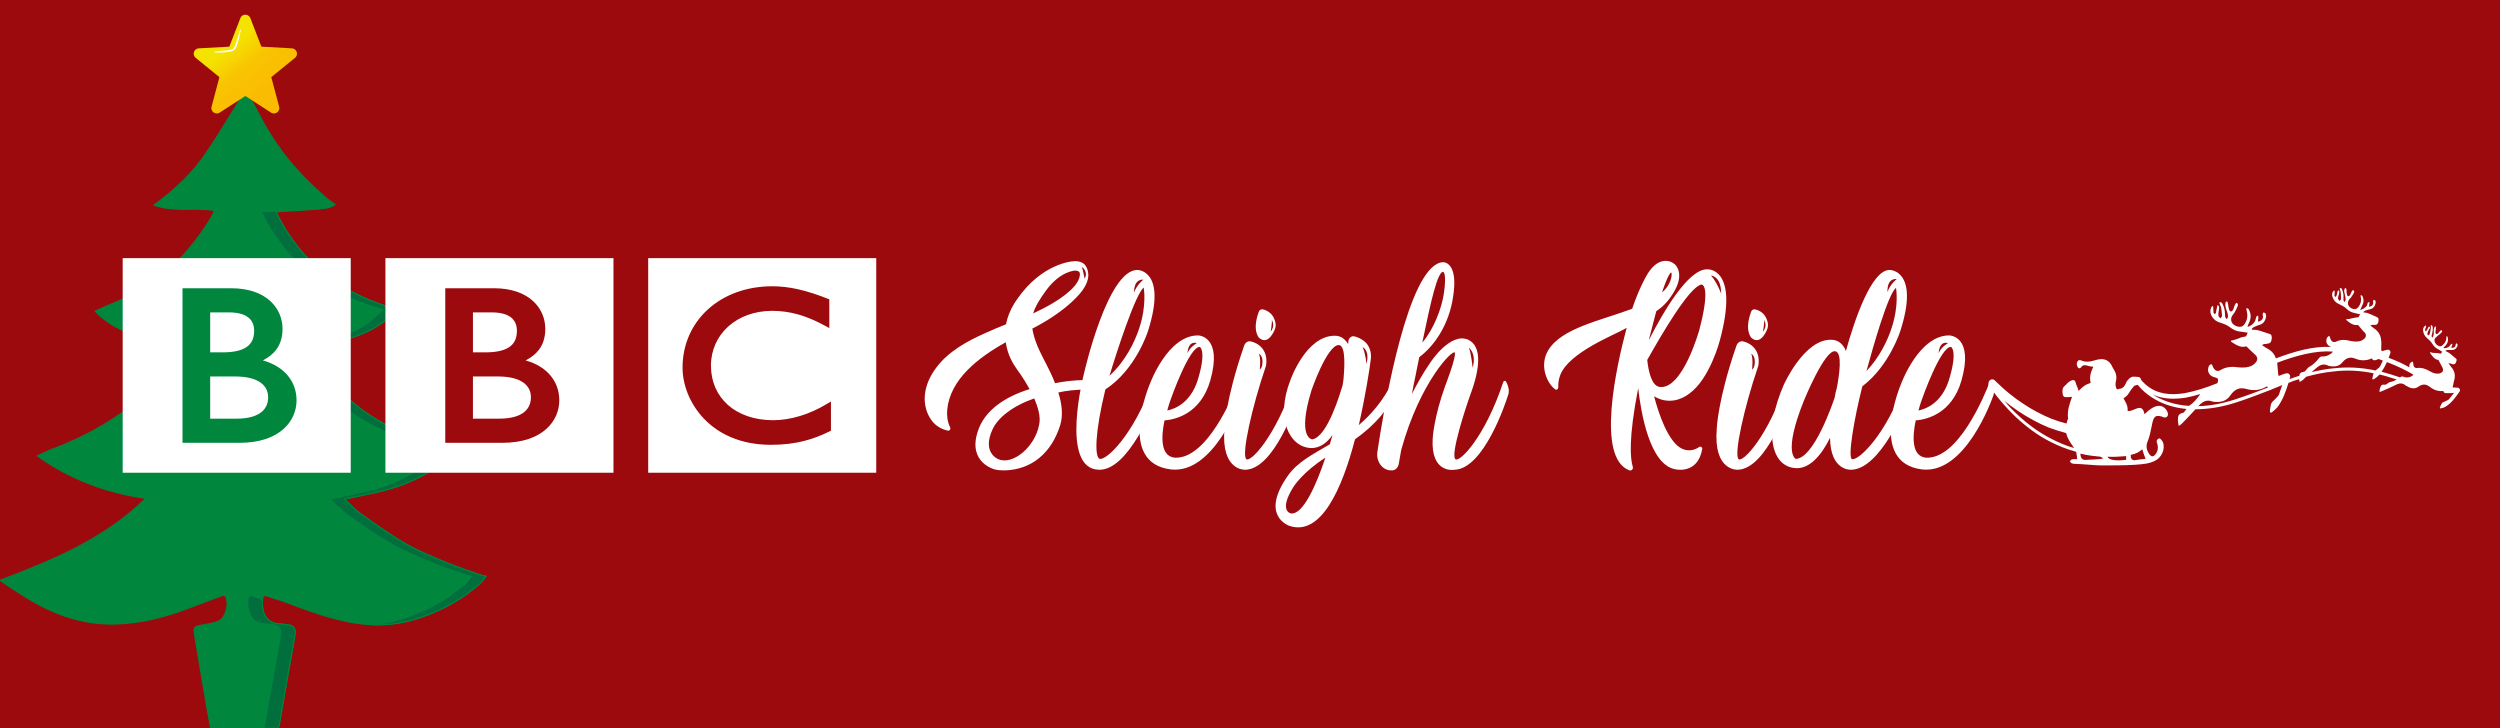 <svg xmlns="http://www.w3.org/2000/svg" viewBox="0 0 8000 2331" xml:space="preserve" style="fill-rule:evenodd;clip-rule:evenodd;stroke-miterlimit:10"><rect x="0" y="0" width="8000" height="2331" fill="#333333" stroke="none"/><path style="fill:#9d0a0e" d="M0 0h8000v2330.61H0z"/><clipPath id="a"><path d="M0 0h8000v2330.61H0z"/></clipPath><g clip-path="url(#a)"><path d="M786.515 287.445c15.979 29.117 31.958 57.524 46.872 86.286 25.566 49.357 56.103 95.518 90.902 138.483 35.863 44.031 76.343 83.801 119.308 121.085 8.878 7.456 18.465 13.848 28.762 21.305-18.109 12.428-39.769 13.493-60.364 14.913-42.255 3.196-84.156 5.327-129.251 8.167 80.604 165.825 211.986 264.894 389.529 312.831-14.914 13.493-27.342 26.276-41.545 36.929-40.125 30.537-86.641 48.647-134.933 61.785-35.864 9.942-72.082 17.754-111.142 27.342 11.363 17.754 20.595 36.218 33.733 52.197 24.501 30.182 50.068 60.01 77.054 87.706 44.386 45.806 96.938 81.67 153.397 110.077 62.14 31.248 126.056 59.299 191.036 89.482-12.073 11.007-24.501 25.211-39.769 35.863-60.365 42.966-128.186 68.887-200.269 84.511-30.892 6.746-61.43 13.138-97.648 20.595 17.754 16.689 31.957 32.668 48.646 44.741 46.872 33.378 93.743 67.466 143.455 96.228 41.9 24.501 87.351 42.965 132.447 61.785 36.929 15.269 74.923 27.341 112.562 40.835 3.906 1.42 8.167 1.775 15.624 3.195-7.457 9.233-12.428 18.82-20.24 24.856-23.79 18.82-46.871 38.35-72.792 53.618-52.553 30.893-108.302 55.394-168.666 68.177-63.205 13.493-126.411 11.008-189.261-2.841-64.27-13.848-125.7-36.574-186.775-59.654-20.24-7.812-41.545-13.138-62.14-20.595-9.943-3.551-13.848.355-14.914 9.587-3.906 40.125 9.588 78.474 55.394 79.539 7.101.355 13.848 2.131 20.95 2.486 21.305 1.065 30.892 11.008 27.341 32.313-7.101 44.386-15.623 88.771-23.435 133.512-9.233 51.843-18.11 103.685-26.987 155.528-1.065 7.101-3.906 10.297-11.718 10.297-61.074-.355-122.149 0-183.224-.355-7.812 0-15.624-1.775-24.856-2.485-4.261-22.726-8.522-45.451-12.428-68.177-12.428-73.503-24.856-146.65-37.284-220.153-6.392-37.284-3.551-34.088 31.248-40.835 15.623-2.841 32.312-5.326 46.516-12.428 20.595-10.298 31.247-53.618 21.66-74.923-3.551-8.167-8.522-6.747-14.559-4.616-37.284 13.848-74.923 27.696-112.207 41.9-72.437 27.341-146.295 45.806-224.769 48.291-93.388 2.841-177.188-22.725-257.082-66.756-39.415-22.015-77.054-47.226-114.693-73.147 168.666-63.916 332.715-131.382 466.583-262.054-127.121-18.464-241.459-60.719-347.274-135.998 18.464-8.522 33.023-15.979 48.292-21.66 93.032-34.443 179.318-81.67 257.792-142.034 62.14-47.582 113.982-105.106 155.172-172.217 1.066-1.42 1.421-3.196 2.131-5.326-49.357-14.204-98.714-26.277-146.651-42.966-47.936-16.689-93.387-39.059-131.736-78.829 17.044-7.456 32.312-15.268 47.936-21.305 68.177-26.631 131.027-62.14 186.065-110.787 53.618-47.581 97.649-103.33 135.288-164.049 2.486-3.906 4.616-8.167 6.747-12.428 1.775-4.261 3.55-8.522 5.326-13.849-63.56-10.297-128.541 6.037-193.167-17.044 67.111-48.647 123.925-102.62 167.956-167.955 43.675-64.626 83.09-132.092 126.055-200.979Z" style="fill:#00863d;fill-rule:nonzero;stroke:#00863d;stroke-width:3.55px"/><path d="M838.098 2330.46c5.791-.709 8.082-3.932 9.014-10.146 8.877-51.843 17.755-103.685 26.987-155.528 7.812-44.741 16.334-89.126 23.436-133.512 3.55-21.305-6.037-31.248-27.342-32.313-7.102-.355-13.848-2.131-20.95-2.486-45.806-1.065-59.3-39.414-55.394-79.539 1.066-9.232 4.972-13.138 14.914-9.587 10.335 3.742 20.848 6.947 31.313 10.198-3.71 39.904 9.878 77.869 55.451 78.928 7.101.355 13.848 2.131 20.95 2.486 21.305 1.065 30.892 11.008 27.341 32.313-7.101 44.386-15.623 88.771-23.435 133.512-9.233 51.843-18.11 103.685-26.987 155.528-1.065 7.101-3.906 10.297-11.718 10.297-14.529-.084-29.059-.129-43.58-.151ZM836.46 677.69c45.096-2.84 91.379-2.84 46.284 0 80.604 165.825 211.986 264.894 389.529 312.831-14.914 13.493-27.342 26.276-41.545 36.929-40.125 30.537-86.641 48.647-134.933 61.785-35.864 9.942-72.082 17.754-111.142 27.342 11.363 17.754 20.595 36.218 33.733 52.197 24.501 30.182 50.068 60.01 77.054 87.706 44.386 45.806 96.938 81.67 153.397 110.077 62.14 31.248 126.056 59.299 191.036 89.482-12.073 11.007-24.501 25.211-39.769 35.863-60.365 42.966-128.186 68.887-200.269 84.511-30.892 6.746-61.43 13.138-97.648 20.595 17.754 16.689 31.957 32.668 48.646 44.741 46.872 33.378 93.743 67.466 143.455 96.228 41.9 24.501 87.351 42.965 132.447 61.785 36.929 15.269 74.923 27.341 112.562 40.835 3.906 1.42 8.167 1.775 15.624 3.195-7.457 9.233-12.428 18.82-20.24 24.856-23.79 18.82-46.871 38.35-72.792 53.618-52.553 30.893-108.302 55.394-168.666 68.177-36.324 7.755-72.648 10.232-108.903 8.306 20.866-1.136 41.742-3.849 62.619-8.306 60.365-12.783 116.113-37.284 168.666-68.177 25.921-15.268 49.002-34.798 72.792-53.618 7.812-6.036 12.784-15.623 20.24-24.856-7.456-1.42-11.717-1.775-15.623-3.195-37.64-13.494-75.634-25.566-112.563-40.835-45.096-18.82-90.547-37.284-132.447-61.785-49.712-28.762-96.583-62.85-143.454-96.228-16.689-12.073-30.893-28.052-48.647-44.741 36.219-7.457 66.756-13.849 97.648-20.595 72.083-15.624 139.904-41.545 200.269-84.511 15.269-10.652 27.697-24.856 39.77-35.863-64.981-30.183-128.897-58.234-191.037-89.482-56.458-28.407-109.011-64.271-153.397-110.077-26.986-27.696-52.553-57.524-77.053-87.706-13.139-15.979-22.371-34.443-33.734-52.197 39.06-9.588 75.279-17.4 111.142-27.342 48.292-13.138 94.808-31.248 134.933-61.785 14.203-10.653 26.631-23.436 41.545-36.929-177.543-47.937-308.925-147.006-389.529-312.831Zm-259.778-8.129c5.543.114 11.082.147 16.618.143a773.1 773.1 0 0 0-16.618-.143Z" style="fill:#006e3d;fill-rule:nonzero;stroke:#00863d;stroke-width:3.55px"/></g><path d="M1698.93 1271.49c-.062 16.356-5.081 32.836-19.702 45.63-14.591 12.825-39.838 22.583-81.658 22.583h-84.168v-134.971h80.419c37.515 0 64.125 7.62 80.822 19.485 16.635 11.958 24.163 27.663 24.287 47.273M1630.75 1109.88c15.675-11.276 23.234-27.261 23.327-51.207-.062-16.449-4.771-30.544-16.605-41.045-11.864-10.533-32-17.999-64.527-17.999h-59.54v127.909h40.86c35.377 0 60.717-6.289 76.485-17.658" style="fill:#fff;fill-rule:nonzero"/><path d="M1789.73 1281.4c.217-62.389-41.324-109.817-107.834-128.032 17.967-9.169 32.155-20.383 42.564-34.045 13.878-18.339 20.538-40.798 20.445-67.005.093-32.155-12.577-64.961-39.745-89.527-27.198-24.534-68.461-40.426-124.779-40.395H1424.84v494.595h182.553c65.116 0 110.84-17.657 140.269-43.834 29.46-26.052 42.099-60.252 42.068-91.757m173.384 231.437h-729.749V826.116h729.749v686.721ZM789.913 1109.88c15.643-11.276 23.233-27.261 23.357-51.207-.031-16.449-4.771-30.544-16.604-41.045-11.896-10.533-32.032-17.999-64.589-17.999h-59.478v127.909h40.86c35.346 0 60.686-6.289 76.454-17.658M833.808 1224.22c-16.666-11.865-43.307-19.485-80.79-19.485h-80.419v134.971h84.167c41.82 0 67.005-9.758 81.627-22.583 14.622-12.794 19.671-29.274 19.702-45.63-.124-19.61-7.651-35.315-24.287-47.273" style="fill:#fff;fill-rule:nonzero"/><path d="M948.923 1281.4c.216-62.389-41.387-109.817-107.804-128.032 17.905-9.169 32.093-20.383 42.471-34.045 13.94-18.339 20.539-40.798 20.508-67.005.03-32.155-12.609-64.961-39.776-89.527-27.168-24.534-68.431-40.426-124.749-40.395H584.002v494.595h182.553c65.147 0 110.84-17.657 140.269-43.834 29.429-26.052 42.161-60.252 42.099-91.757m173.384 231.437H392.588V826.116h729.719v686.721ZM2659.03 1284.59l-11.71 7.156c-56.504 34.51-117.964 53.004-173.787 52.973-119.513-.465-198.197-71.281-198.507-174.314.124-100.833 82.309-175.459 195.471-175.707 57.65.031 109.848 14.931 171.897 48.945l11.4 6.258v-92.036l-4.894-1.921c-69.949-27.601-124.129-39.899-177.628-39.868-82.743-.031-154.519 27.291-205.663 73.634-51.114 46.374-81.503 111.831-81.442 187.015.031 52.384 21.623 113.751 67.904 162.479 46.127 48.729 117.221 84.23 214.709 84.199h.341c80.852 0 136.923-17.999 187.603-42.998l4.306-2.106v-93.709Zm144.915 228.246h-729.719V826.115h729.719v686.721Z" style="fill:#fff;fill-rule:nonzero"/><g><path d="M3505.76 1215.32c-32.401 0-82.316.992-129.604 10.92-8.757-22.833-19.266-43.681-28.899-62.543-15.763-29.782-26.271-53.607-26.271-53.607-9.633-22.833-14.887-41.695-17.514-58.572 118.22-60.557 159.379-121.114 159.379-121.114 30.649-41.695 18.39-68.499 11.384-79.419-11.384-18.862-40.283-14.891-40.283-14.891s-99.83 4.964-180.396 123.1c-19.265 27.796-29.774 54.6-34.152 78.426-19.266 7.942-42.034 16.876-65.678 27.796-57.797 25.812-119.097 58.572-158.503 112.18-39.407 52.615-41.159 102.251-30.65 135.012 16.638 49.637 49.915 61.549 69.181 65.52 5.254.993 9.632-5.956 6.13-11.912-7.882-15.884-10.509-35.739-8.757-55.594 9.632-97.288 99.83-166.779 187.401-215.424 5.254 40.703 24.52 70.485 34.153 84.383 0 0 21.892 28.789 42.034 65.521-76.187 23.825-144.492 66.513-166.385 136.997-31.525 99.274 55.17 120.121 55.17 120.121 11.384 2.979 21.892 2.979 33.277 2.979 84.943-2.979 147.994-55.594 176.017-144.94 9.633-31.767 5.254-68.499-6.13-104.237 24.52-5.957 55.17-8.935 91.949-9.928 2.628 0 4.379 0 6.13-.992 10.509-5.957 19.266-13.899 24.52-22.833 1.752-2.978 0-6.949-3.503-6.949Zm-35.028-323.633s-5.254-27.796-8.757-37.724c0 0 21.893 14.892 8.757 37.724Zm-122.599 36.732c46.412-62.543 92.825-62.543 92.825-62.543s9.633 0 13.136 4.964c4.378 6.949 0 27.797-17.515 46.659-32.401 36.731-93.7 68.498-130.48 85.375 7.006-22.833 21.017-45.666 42.034-74.455Zm-22.768 429.855c-13.136 72.469-84.944 131.041-130.481 111.186 0 0-54.294-19.855-18.39-96.295 16.639-35.739 62.175-73.463 133.108-98.281 12.26 28.789 21.017 59.564 15.763 83.39Z" style="fill:#fff;fill-rule:nonzero"/><path d="M3517.14 1503.21c91.949 1.986 171.638-196.562 186.525-236.271 3.503-7.942 4.379-16.877 2.628-24.818-1.752-7.942-4.379-14.892-7.882-20.848-1.751-3.971-7.881-3.971-9.633.993-63.051 172.736-147.994 250.169-169.011 246.198-17.514-2.978-16.639-83.389 17.514-222.373 98.955-64.527 136.61-187.627 136.61-187.627 61.3-193.583-33.277-194.576-33.277-194.576-96.327-2.978-171.638 330.581-171.638 330.581s-79.69 306.756 48.164 308.741Zm141.864-608.547s-21.892 16.876-29.774 41.695c0 0-3.503-42.688 29.774-41.695Zm.876 25.811s10.509 54.6-14.011 129.056c-14.887 45.665-44.661 106.222-95.452 152.881 20.141-67.506 83.192-263.075 109.463-281.937Z" style="fill:#fff;fill-rule:nonzero"/><path d="M3747.45 1502.22c136.61 14.892 220.678-217.409 227.684-237.264 0-.992.876-1.985.876-2.978 3.503-15.884 0-31.767-4.379-40.702-.876-3.971-6.13-3.971-7.881 0-18.39 47.651-102.458 250.17-205.792 243.22-45.536-5.956-42.034-68.498-31.525-119.128 35.904-2.978 115.593-21.84 146.243-127.07 41.158-143.947-38.531-144.94-38.531-144.94-97.204-.992-154.125 153.874-154.125 153.874s-109.463 254.141 67.43 274.988Zm63.051-401.065c4.378-3.971 13.135-5.957 19.265-2.978 0 0-21.017 10.92-29.774 31.767 0 0 0-18.862 10.509-28.789Zm-63.051 173.729s58.672-166.78 91.949-164.794c0 0 22.769 10.92-7.005 107.215-23.645 72.47-72.684 91.332-97.204 96.296 6.13-22.833 12.26-38.717 12.26-38.717Z" style="fill:#fff;fill-rule:nonzero"/><path d="M3985.65 1503.21c91.949-2.978 162.006-209.467 171.638-239.249.876-3.971 1.752-7.942 1.752-10.92 0-10.92-3.503-21.841-7.882-29.782-2.627-4.964-9.632-3.971-11.384.992-58.672 174.722-138.362 256.126-151.497 245.206-16.639-13.898 19.265-170.751 61.299-293.85 1.752-3.971 2.627-8.934 2.627-12.905 3.503-41.695-22.768-64.528-50.791-70.485-8.757-.992-16.638 3.971-20.141 13.899-60.424 174.721-63.051 266.053-63.051 266.053-11.384 136.998 67.43 131.041 67.43 131.041Zm54.293-345.472c0 20.847-8.757 24.818-8.757 24.818s4.379-34.745-2.627-50.629c0 0 12.26 5.956 11.384 25.811Zm-10.508-76.441c24.52 20.848 42.034-8.934 49.04-24.818 2.627-5.957 4.378-12.906 3.502-19.855-4.378-32.76-27.147-43.68-41.158-46.659-5.254-.992-11.384 1.986-13.135 8.935-21.893 60.557 1.751 82.397 1.751 82.397Zm40.282-57.579s12.26 17.87-3.502 37.724c0 0 5.254-32.76 3.502-37.724Z" style="fill:#fff;fill-rule:nonzero"/><path d="M4121.38 1522.08c-91.949 130.049 5.255 160.824 5.255 160.824 101.582 33.753 169.011-122.107 209.294-276.974 66.554-47.651 105.085-96.295 126.977-142.954 7.882-17.869 6.13-32.76 0-43.68-1.751-1.986-4.378-1.986-6.129.992-30.65 62.543-69.181 106.223-108.588 139.976 21.017-92.324 34.152-176.707 38.531-211.453 2.627-22.833-5.254-44.673-21.893-57.578-10.508-7.942-21.893-12.906-30.65-14.892-8.757-1.985-17.514 3.971-19.265 14.892 0 2.978-.876 5.956-.876 9.927-9.633-15.884-22.768-26.804-42.034-26.804-92.825-.993-142.74 141.961-142.74 141.961-48.164 123.1-3.503 214.431 65.678 217.41 28.022.992 51.667-16.877 69.181-41.695-2.627 9.927-6.13 19.854-8.757 29.782-54.294 31.767-103.334 56.586-133.984 100.266Zm10.509 121.114s-42.91-5.956 7.881-86.368c0 0 30.65-47.651 101.582-92.325-30.649 91.332-71.808 181.671-109.463 178.693Zm240.82-478.499s-2.628-32.76-12.26-53.608c0 0 23.644 8.935 12.26 53.608Zm-173.391 241.235s-49.915-1.985-2.627-156.852c0 0 49.04-142.954 86.695-144.94 26.272-.993 17.514 88.354 15.763 110.194l-2.627 17.869c-7.006 22.833-48.164 165.787-97.204 173.729Z" style="fill:#fff;fill-rule:nonzero"/><path d="M4454.15 1505.2h1.752c10.508-.993 18.39-9.928 20.141-20.848 1.752-10.92 4.379-25.811 7.881-44.673 60.424-219.395 167.261-325.618 171.639-310.726 4.379 14.891-30.649 105.23-30.649 105.23-36.78 101.259-40.283 168.765-40.283 168.765-7.006 115.157 70.057 100.266 70.057 100.266 92.825-2.978 162.881-211.453 171.638-240.242.876-2.978 1.752-5.956 1.752-8.935.876-12.905-4.379-24.818-8.757-32.76-1.752-3.971-7.006-2.978-8.757.993-58.673 176.707-139.238 258.111-153.249 247.191-16.639-13.898 32.401-163.801 48.164-207.482 31.525-84.382 36.779-153.874-7.006-174.721-57.797-25.812-121.723 73.462-121.723 73.462-23.645 33.753-44.662 72.47-58.673 100.266 3.503-19.854 7.881-40.702 12.26-61.549 3.503-19.855 7.881-38.717 11.384-56.586 45.537-33.753 95.452-101.259 108.588-195.569 7.006-46.659 2.627-73.463-5.254-88.354-10.509-20.847-27.147-19.855-27.147-19.855-9.633 0-18.39 3.971-28.023 10.921-98.079 71.477-165.509 482.47-182.147 595.641-5.254 31.768 17.514 61.55 46.412 59.565Zm258.334-328.596s-5.254-49.637-12.26-64.528c0 0 25.396 18.862 12.26 64.528Zm-94.576-306.756s12.26.993 2.627 68.499c-7.006 47.651-32.401 115.158-69.181 157.845 28.023-136.005 49.04-226.344 66.554-226.344ZM5405.17 1260c66.553-47.652 98.079-169.758 98.079-169.758 63.927-235.279-39.407-228.33-39.407-228.33-61.3-2.978-143.616 139.976-187.402 226.344.876-2.978.876-4.963 1.752-7.942 8.757-32.76 15.763-60.556 21.893-84.382 19.265-12.906 36.779-29.782 53.418-56.586 41.158-64.528 6.13-93.317 6.13-93.317-13.136-12.906-55.17-27.797-91.074 36.731 0 0-22.768 37.724-45.537 105.23-99.831 37.724-225.933 61.55-268.842 133.027-29.774 49.636-2.627 107.215 22.768 125.084 4.379 2.979 9.633-.992 9.633-6.949-.876-11.913 1.751-27.796 6.13-38.716 27.147-72.47 174.266-129.056 208.419-148.911 1.751-.993 2.627-1.985 4.378-2.978-33.277 124.092-98.955 416.949 8.757 456.659 7.006 1.985 13.136-4.964 10.509-11.913-7.882-25.811-14.012-90.339 17.514-251.162 8.757 79.418 36.78 242.227 116.469 259.104 0 0 73.559 19.854 88.447-64.528.875-4.964-4.379-8.935-8.758-6.949-11.384 7.942-30.649 16.876-54.293 6.949-46.413-19.855-77.939-118.136-91.074-168.765 4.378 2.978 7.006 3.971 7.006 3.971 38.531 19.854 77.938 8.934 105.085-11.913Zm102.457-320.654s-14.011-37.724-32.401-57.579c0 0 32.401.993 32.401 57.579Zm-160.254-67.506c5.254 3.971 0 32.76-17.514 52.615-3.503 3.971-7.006 7.942-11.385 10.92 21.017-62.543 28.899-63.535 28.899-63.535Zm-76.187 279.951c42.91-76.44 133.984-234.285 173.39-241.235 0 0 32.402-2.978-7.005 145.933 0 0-53.418 191.598-126.978 181.671-26.271-3.971-35.904-52.615-39.407-86.369ZM5561.05 1503.21c91.949-2.978 162.006-209.467 171.638-239.249.876-3.971 1.752-7.942 1.752-10.92 0-10.92-3.503-21.841-7.882-29.782-2.627-4.964-9.632-3.971-11.384.992-58.672 174.722-138.362 256.126-151.497 245.206-16.639-13.898 19.265-170.751 61.299-293.85 1.752-3.971 2.627-8.934 2.627-12.905 3.503-41.695-22.768-64.528-50.791-70.485-8.757-.992-16.638 3.971-20.141 13.899-60.424 174.721-63.051 266.053-63.051 266.053-11.384 136.998 67.43 131.041 67.43 131.041Zm54.293-345.472c0 20.847-8.757 24.818-8.757 24.818s4.379-34.745-2.627-50.629c0 0 12.26 5.956 11.384 25.811Zm-10.508-76.441c24.52 20.848 42.034-8.934 49.04-24.818 2.627-5.957 4.378-12.906 3.502-19.855-4.378-32.76-27.146-43.68-41.158-46.659-5.254-.992-11.384 1.986-13.135 8.935-21.893 60.557 1.751 82.397 1.751 82.397Zm40.283-57.579s12.259 17.87-3.503 37.724c0 0 5.254-32.76 3.503-37.724Z" style="fill:#fff;fill-rule:nonzero"/><path d="M5738.82 1497.26c52.543 8.934 92.825-46.659 117.345-96.296.876 108.209 68.305 102.252 68.305 102.252 91.95-2.978 171.639-196.562 186.526-236.271 3.503-7.942 4.379-15.884 2.627-24.818-1.751-7.942-4.378-14.892-7.005-19.855-2.627-4.964-8.757-4.964-10.509 0-63.051 173.729-147.994 250.169-169.011 247.191-15.763-1.985 6.13-130.048 32.401-233.293 87.571-66.513 121.723-177.7 121.723-177.7 62.176-193.583-33.277-194.576-33.277-194.576-58.672-2.978-113.842 160.823-140.989 259.104-8.757-20.847-22.768-34.746-45.536-35.738-87.571-3.971-153.249 143.946-153.249 143.946-60.424 136.998-46.413 254.141 30.649 266.054Zm331.018-604.577s-21.893 16.877-29.774 41.695c0 0-4.379-43.68 29.774-41.695Zm-2.627 28.79s10.508 53.607-14.011 128.063c-13.136 40.702-38.532 93.317-80.566 137.99 21.017-77.433 70.057-249.177 94.577-266.053Zm-294.238 359.37s65.678-160.823 98.955-156.852c25.396 1.985 13.136 79.419 6.13 116.15-1.751 5.956-2.627 11.913-4.379 16.877v.992c-.875 4.964-1.751 8.935-2.627 13.899-7.005 20.847-66.554 194.576-124.35 196.561 0 0-42.91-15.883 26.271-187.627Z" style="fill:#fff;fill-rule:nonzero"/><path d="M6151.27 1502.22c136.61 14.892 220.678-217.409 227.684-237.264 0-.992.876-1.985.876-2.978 3.503-15.884 0-31.767-4.379-40.702-.875-3.971-6.13-3.971-7.881 0-18.39 47.651-102.458 250.17-205.792 243.22-45.536-5.956-42.034-68.498-31.525-119.128 35.904-2.978 115.593-21.84 146.243-127.07 41.158-143.947-38.531-144.94-38.531-144.94-97.204-.992-154.125 153.874-154.125 153.874s-109.463 254.141 67.43 274.988Zm63.051-401.065c4.378-3.971 13.136-5.957 19.265-2.978 0 0-21.017 10.92-29.774 31.767 0 0 0-18.862 10.509-28.789Zm-63.051 173.729s58.672-166.78 91.949-164.794c0 0 22.769 10.92-7.005 107.215-23.645 72.47-72.684 91.332-97.204 96.296 6.13-22.833 12.26-38.717 12.26-38.717Z" style="fill:#fff;fill-rule:nonzero"/><path d="M7866.79 1241.13c-3.503-.993-7.881-.993-11.384-.993-7.881 0-7.881 0-5.254-7.942.876-6.949 2.627-12.905 4.378-19.855 2.628-14.891-.875-26.803-10.508-37.724-2.627-3.971-5.254-6.949-8.757-11.912h4.378c3.503.992 7.006 1.985 9.633 2.978 5.254.993 8.757-1.986 10.509-7.942 2.627-6.949 1.751-8.935-2.627-11.913-10.509-7.942-18.39-17.869-30.65-21.84 0 0 0-.993-.876-1.986 2.627-.992 4.379-1.985 6.13-1.985h12.26c7.881.993 14.011-1.986 18.39-9.927 1.751-1.986 1.751-4.964 1.751-7.942 0-.993-2.627-2.979-3.503-3.971-.875 1.985-2.627 2.978-2.627 4.963 0 3.971-2.627 7.942-6.13 8.935-2.627.993-5.254.993-7.881.993.876-2.978 1.751-4.964 2.627-7.942.876-1.986.876-2.978.876-4.964-.876 0-3.503 0-3.503.993-1.752.993-3.503 3.971-5.254 5.956-3.503 4.964-14.012 8.935-20.142 5.957 2.627-2.978 5.255-4.964 7.882-7.942 6.13-6.949 8.757-15.884 6.13-25.811 0-1.986-1.752-2.979-3.503-3.971 0 .992-.876 2.978-.876 4.963-.876.993 0 1.986 0 2.979-.876 9.927-8.757 20.847-17.514 24.818-5.254.993-13.136-2.978-17.514-9.927-3.503-4.964-4.379-12.906 0-16.877 2.627-2.978 6.13-4.964 8.757-7.942 4.378-2.978 7.881-5.956 10.508-8.934 2.628-2.979 3.503-5.957 0-7.942-.875-.993-3.502 1.985-5.254 3.971-2.627 1.985-4.378 5.956-6.13 6.949-4.378 2.978-7.005 1.985-7.881-3.971 0-3.971 1.751-8.935 1.751-13.898v-4.964c-.875.993-3.503 0-4.378 1.985-.876 1.986-1.752 4.964-2.627 6.95v14.891c-.876 3.971-.876 8.934-5.255 11.912-2.627-3.971-1.751-7.941 0-11.912 1.752-6.95 2.627-14.891 1.752-21.841-.876-3.971-1.752-5.956-6.13-5.956 0 3.971.875 7.942 0 10.92-.876 5.956-1.752 12.906-3.503 17.869 0 1.986-3.503 2.979-5.254 3.971-.876-1.985-2.627-4.963-1.752-6.949.876-4.964 3.503-8.935 5.255-12.905.875-.993 2.627-2.979 2.627-4.964 0-1.986-1.752-2.978-2.627-3.971l-2.628 2.978c-1.751 3.971-3.502 7.942-6.13 10.92 0 .993-2.627 1.986-2.627.993-.875-.993-1.751-1.986-1.751-2.978.876-3.971 1.751-6.949 3.503-10.92v-2.979c-.876 0-2.627-.992-3.503 0-4.379 3.971-7.006 8.935-6.13 14.891.876 10.921 5.254 17.87 13.136 24.819 5.254 4.964 11.384 9.927 15.762 16.876 5.255 8.935 11.385 14.891 20.142 18.862 4.378 1.986 7.881 4.964 12.26 7.942l-5.255 5.957c-3.503-.993-7.005-1.986-10.508-1.986-5.254 0-9.633-.992-14.887-.992-2.627-.993-5.255-.993-7.882-1.986-.875.993-.875 1.986-.875 1.986 7.881 10.92 14.887 21.84 27.147 22.832 3.502 6.95 7.005 13.899 10.508 19.855.876 1.986 1.752 2.978 2.627 4.964 2.627 5.956 2.627 11.913-2.627 14.891-3.503 2.978-7.006 3.971-11.384 3.971-9.633.993-18.39-2.978-27.147-7.942-12.26-6.949-25.396-11.913-39.407-9.927-8.757.992-13.136-4.964-13.136-14.891 0-1.986-.875-3.971-1.751-5.957-1.751.993-3.503.993-5.254 2.978-1.752.993-3.503 2.979-4.379 4.964-.875 2.978-1.751 6.949-.875 10.92-18.39-10.92-40.283-20.847-66.554-30.775 1.751-4.963 3.503-8.934 5.254-13.898 2.627-5.956-1.751-11.913-7.006-11.913-4.378 0-8.757 1.986-13.135 2.978-8.757 1.986-8.757 1.986-8.757-7.942 0-7.941.875-15.883 0-22.832-.876-17.87-8.757-30.775-21.893-39.71-4.379-2.978-7.881-5.956-13.136-9.927 3.503-.993 4.379-1.986 5.255-1.986h11.384c6.13-.992 8.757-4.963 9.633-12.905.875-7.942 0-9.928-7.006-12.906-13.136-4.964-25.396-13.898-40.283-13.898 0 0 0-.993-.875-1.986 1.751-.992 3.502-2.978 6.13-3.971 4.378-1.985 9.632-2.978 14.011-3.971 9.633-1.985 15.763-7.941 18.39-17.869.875-2.978.875-6.949 0-9.927-.876-.993-3.503-1.986-6.13-2.978 0 1.985-1.752 3.971-1.752 5.956 1.752 4.964 0 9.927-3.502 12.906-2.628 1.985-6.13 1.985-9.633 3.971.875-3.971.875-6.95 1.751-10.921 0-1.985 0-2.978-.876-4.963-.875.992-3.502.992-4.378 1.985-.876 1.986-1.752 5.957-2.627 8.935-2.627 5.956-14.887 14.891-21.893 13.898 2.627-3.971 4.379-7.942 6.13-12.905 6.13-9.928 6.13-20.848.876-30.775-.876-1.986-3.503-1.986-5.255-2.978 0 .992-.875 2.978 0 4.963 0 1.986 0 2.978.876 3.971 1.752 11.913-3.503 26.804-13.135 33.753-5.255 3.971-15.763 1.986-22.769-3.971-5.254-4.963-7.881-12.905-4.378-19.854 1.751-4.964 5.254-7.942 8.757-11.913 2.627-3.971 6.13-8.935 8.757-13.899 1.751-3.971 1.751-7.942-2.627-8.934-.876-.993-3.503 3.971-5.255 5.956-1.751 3.971-2.627 7.942-5.254 10.92-3.503 3.971-7.006 3.971-8.757-1.985-1.751-4.964-1.751-10.92-1.751-16.877-.876-.992-.876-2.978-1.752-4.963-1.751.992-3.503.992-4.378 2.978-.876 2.978-1.752 6.949-.876 9.927.876 4.964 2.627 10.92 3.503 15.884.876 5.956 1.751 10.92-2.627 15.884-4.379-2.978-3.503-8.935-3.503-12.906.876-9.927-.876-17.869-4.379-26.804-.875-2.978-3.503-5.956-7.881-3.971.876 3.971 2.627 7.942 3.503 12.906.875 6.949.875 13.898.875 21.84 0 1.986-3.502 3.971-5.254 5.957-.875-2.979-4.378-5.957-4.378-7.942 0-5.957 2.627-10.92 3.503-15.884 0-1.986.875-4.964.875-6.949-.875-1.986-2.627-2.979-4.378-3.971 0 1.985-.876 2.978-1.752 4.963-.875 4.964-1.751 9.928-3.503 13.899-.875.992-2.627 2.978-3.502 2.978-.876-.993-2.628-2.978-2.628-3.971 0-3.971.876-8.935.876-12.906 0-.992-.876-2.978-.876-3.971-.875 0-2.627.993-3.502 1.986-4.379 4.964-5.255 11.913-2.627 18.862 3.502 10.92 10.508 18.862 21.017 22.833 7.881 3.971 16.638 7.942 22.768 13.898 7.881 7.942 16.638 12.906 28.023 14.891 5.254.993 10.508 2.978 16.638 3.971-2.627 4.964-4.378 6.949-5.254 8.935-4.379.993-7.882.993-12.26 1.985-5.254.993-11.384 1.986-17.514 3.971-2.627 0-6.13 0-9.633.993v1.985c11.384 9.928 23.644 18.862 37.655 15.884 6.13 6.949 11.385 13.899 16.639 19.855.876.993 2.627 2.978 4.378 3.971 5.255 4.964 6.13 12.905.876 18.862-2.627 2.978-7.006 5.956-11.384 7.942-10.509 3.971-21.893 2.978-33.277.993-15.763-3.971-31.526-5.957-47.288 1.985-9.633 3.971-15.763-.993-19.266-11.913 0-2.978-1.751-3.971-2.627-6.949-2.627 1.985-4.379 2.978-6.13 4.964-1.751 1.985-2.627 4.963-2.627 6.949-2.627 10.92 3.503 19.855 14.887 23.826-56.921-2.979-116.469 13.898-176.893 36.731-4.379-13.899-14.011-24.819-28.023-31.768-5.254-2.978-10.508-6.949-16.638-10.92 3.503-.993 4.378-1.985 6.13-2.978 4.378 0 9.633-.993 14.011-1.986 7.881-.992 10.509-6.949 11.384-16.876 0-9.927-1.751-12.906-10.508-14.891-17.514-4.964-34.153-13.898-52.543-11.913 0 0 0-.993-.875-2.978 1.751-1.986 4.378-4.964 7.005-5.957 5.255-2.978 11.384-4.963 17.514-6.949 11.385-2.978 18.39-11.913 21.017-24.818.876-3.971 0-7.942-1.751-11.913-.876-1.985-4.379-1.985-7.006-2.978-.875 1.985-2.627 4.963-1.751 7.942 1.751 5.956.876 11.913-3.503 15.883-2.627 2.979-7.006 3.971-11.384 5.957 0-3.971 0-7.942.876-12.906 0-1.985-.876-4.963-.876-6.949-2.627.993-5.254 1.986-5.254 2.978-1.752 3.971-2.627 7.942-3.503 11.913-2.627 8.935-16.639 20.848-25.396 20.848 1.752-5.957 4.379-10.92 7.006-16.877 5.254-13.898 4.378-26.804-3.503-39.709-.876-1.986-4.378-1.986-7.006-2.979 0 1.986 0 4.964.876 6.95 0 1.985.876 2.978.876 4.963 4.378 14.891-.876 33.753-12.26 44.673-6.13 4.964-19.266 3.971-28.898-2.978-7.882-5.956-11.385-14.891-7.882-24.818 1.752-4.964 6.13-9.928 9.633-14.891 3.503-5.957 7.006-12.906 9.633-19.855 1.751-3.971 1.751-9.927-3.503-10.92-1.751 0-5.254 5.956-6.13 8.935-2.627 4.963-2.627 10.92-5.254 13.898-4.379 6.949-8.757 5.956-12.26-.993-1.752-5.956-2.627-12.905-3.503-19.855-.876-2.978-1.751-4.963-2.627-6.949-1.752.993-5.254 1.986-5.254 3.971-.876 3.971-.876 8.935 0 12.906.875 6.949 4.378 12.905 6.13 19.855 1.751 6.949 3.502 13.898-1.752 19.854-6.13-2.978-6.13-9.927-6.13-15.884 0-11.912-2.627-21.84-7.881-31.767-1.752-4.964-5.254-7.942-10.509-4.964 1.752 5.957 4.379 9.928 6.13 15.884.876 8.935 2.627 17.869 2.627 26.804 0 2.978-3.502 5.956-5.254 7.942-2.627-2.978-6.13-5.957-6.13-8.935-.876-6.949.876-12.905 1.752-19.855.875-2.978.875-6.949 0-8.934 0-1.986-2.628-2.978-4.379-4.964-.876 1.986-1.751 4.964-1.751 6.949-1.752 5.957-2.627 11.913-3.503 17.87-.876 1.985-2.627 3.97-3.503 3.97-1.751-.992-4.379-2.978-4.379-3.97-.875-5.957 0-10.921-.875-16.877 0-.993 0-2.978-.876-4.964-1.751.993-3.503.993-4.378 2.979-4.379 7.941-5.255 15.883-1.752 24.818 6.13 13.898 15.763 21.84 29.774 25.811 9.633 2.978 21.017 6.949 29.774 13.898 11.384 8.935 22.769 13.899 36.78 14.891l21.017 2.979-5.254 11.912c-5.255.993-10.509 1.986-14.887 2.979-7.006 2.978-14.887 5.956-21.893 7.942-3.503.992-7.881 1.985-11.384 2.978v2.978c15.763 9.927 30.65 20.847 49.039 14.891 7.882 7.942 14.887 14.891 22.769 21.84 1.751 1.986 3.503 2.978 5.254 4.964 7.006 5.956 9.633 14.891 3.503 22.833-3.503 4.964-7.881 8.935-13.136 11.913-13.135 6.949-28.022 6.949-42.034 5.956-20.141-2.978-40.282-2.978-59.548 8.935-10.508 5.956-19.265.993-24.52-12.906-.875-2.978-3.502-4.963-4.378-6.949-2.627 1.986-6.13 3.971-7.882 5.956-.875 2.979-1.751 5.957-2.627 9.928-.875 12.905 7.006 23.826 21.893 26.804 10.508 2.978 12.26 4.963 8.757 16.876 0 .993-.876.993-.876 1.986-36.779 14.891-71.808 25.811-104.209 31.767-61.299 9.928-105.961-2.978-139.238-41.695-3.502-12.905-10.508-9.927-24.519-10.92-6.13-.992-14.012 4.964-18.39 10.92-7.006 6.95-6.13 14.891-14.887 22.833-6.13 5.957-11.384 3.971-19.266 6.949 0 0-8.757-7.941-3.503-28.789 5.255-19.855-9.632-38.717-9.632-38.717-11.385-27.796-28.899-34.745-57.797-25.811-15.763 4.964-30.65 6.949-45.537 0-3.503-.993-7.881-.993-10.509 3.971-2.627 3.971-3.502 9.928 0 16.877 2.628 5.956 7.882 5.956 10.509 2.978 9.633-14.891 21.017-4.964 32.401-3.971.876 0 2.627 0 7.882.993-10.509 20.847-12.26 34.745-8.758 51.622-18.389 5.956-24.519 11.913-38.531 25.811 0-2.978-6.13-16.876-7.881-21.84-.876-4.964-3.503-11.913-7.006-12.906-4.378-.992-10.508 1.986-14.887 4.964-5.254 2.978-8.757 8.935-14.011 12.906-8.757 6.949-8.757 16.876-7.006 27.796 2.627 11.913 10.509 7.942 17.514 8.935 3.503 0 7.006-.993 12.26-.993-7.881 22.833-14.887 40.702-13.135 65.521.875.992.875 1.985.875 2.978-2.627 5.956-4.378 11.913-5.254 16.876-15.763-3.97-31.525-8.934-47.288-14.891-31.526-12.905-63.927-29.782-94.577-50.629-53.418-35.739-85.819-71.477-86.695-71.477-5.254-5.957-13.135-5.957-18.39 0-4.378 5.956-4.378 15.884.876 20.847 0 .993 3.503 4.964 9.633 10.92 14.011 19.855 40.283 52.615 76.187 86.368 33.276 30.775 68.305 56.586 105.085 75.448 28.022 14.892 56.921 25.812 85.819 33.753 1.751 6.95 2.627 15.884 3.503 23.826 0 0-22.769-2.978-22.769 6.949 0 0 0 7.942 16.639 7.942 28.022.993 53.418 3.971 81.441 4.964 32.401 0 76.186 0 108.587-1.986 25.396-1.985 43.786-2.978 63.051-11.912 22.769-9.928 35.905-38.717 27.147-60.557 0 0-7.005-13.899-12.259-11.913-6.13 2.978-8.758 5.956-7.006 12.905 5.254 13.899 4.378 26.804-4.379 37.724-7.005 8.935-13.135 8.935-20.141-.992-8.757-12.906-11.384-25.811-4.379-41.695 6.13-14.891 8.758-30.775 12.26-46.659 5.255-28.789 9.633-38.717 34.153-30.775 0 0 10.509 6.949 16.638-1.985 5.255-9.928-6.129-22.833-6.129-22.833-13.136-14.891-31.526-11.913-49.04.993-8.757 5.956-10.509 8.934-18.39 15.883-7.881-41.695-36.78-4.963-54.294-10.92 2.627-16.876-10.508-34.746-13.136-39.709 19.266-12.906 14.012-16.877 33.277-38.717.876-.993.876-1.985 1.752-1.985 0 0 5.254-.993 10.508-2.979 8.757 10.921 29.774 34.746 68.306 53.608 26.271 12.906 56.045 20.848 87.57 23.826-.875 1.985-2.627 3.971-4.378 5.956-1.752 1.986-2.627 4.964-5.254 5.957-17.515 3.971-17.515 10.92-17.515 26.804 0 4.963 1.752 9.927 2.628 15.883 4.378-2.978 8.757-5.956 12.259-9.927 14.012-13.898 27.147-28.789 41.159-43.68 40.282 0 84.068-6.95 130.48-21.841 39.407-12.905 75.311-26.804 111.215-40.702 12.26-4.963 23.644-9.927 35.904-14.891-3.503 10.92-7.005 20.848-10.508 30.775-1.752 2.978-2.627 4.964-5.255 6.949-5.254 5.957-10.508 10.92-15.762 15.884-1.752 1.985-3.503 4.964-4.379 7.942-1.751 6.949-2.627 13.898-3.503 20.847 0 1.986 0 3.971.876 4.964 1.751.993 4.379.993 5.254 0 6.13-4.964 12.26-9.927 17.514-15.884 17.515-22.833 27.147-50.629 35.905-78.426 11.384-4.964 22.768-8.935 34.152-11.913 0 2.978.876 5.957 1.752 8.935 2.627-1.986 7.005-3.971 9.632-5.957 3.503-3.971 7.882-6.949 11.385-10.92 28.898-7.942 57.796-13.898 88.446-16.876 41.158-4.964 83.192-2.978 126.978 5.956-1.752 4.964-2.627 9.928-3.503 14.891-.876.993-.876 2.978 0 3.971.876.993 2.627.993 4.378 0 4.379-2.978 9.633-5.956 14.012-10.92 1.751-.993 2.627-1.985 4.378-3.971 17.515 3.971 35.904 9.927 54.294 15.884-6.13 3.971-13.135 6.949-20.141 7.942-4.379.993-7.881 4.963-12.26 6.949-.876.993-2.627 1.985-4.378 1.985-12.26-1.985-13.136 2.979-16.639 11.913-.876 3.971-.876 7.942-1.751 10.92 3.502-.992 7.005-.992 9.632-2.978 14.887-5.956 29.775-12.905 43.786-19.855 11.384-5.956 21.893-5.956 31.525 2.979 0 .992 1.752.992 2.627.992 12.26 7.942 25.396 10.92 37.656 1.986 13.136-8.935 23.644-8.935 36.78.993 12.26 9.927 27.147 14.891 42.909 12.905.876 6.949 6.13 6.949 10.509 6.949h8.757c5.254 0 9.633 0 14.887-.992-6.13 7.941-11.384 13.898-16.638 20.847-.876.993-2.628 1.985-4.379 2.978l-13.136 5.957c-1.751 0-3.502 1.985-4.378 2.978-2.627 3.971-4.379 7.942-6.13 12.905-.876.993-.876 2.979-.876 2.979.876.992 2.627 1.985 3.503.992 4.379-.992 9.633-1.985 14.011-4.963 19.266-10.92 32.402-29.782 45.537-48.644 3.503-3.971.876-9.928-3.503-11.913Zm-1048.22 214.431c17.514-3.971 25.395-7.942 36.779-17.869 2.627 9.927 6.13 18.862 10.509 30.774-12.26.993-21.893 1.986-32.401 3.971-12.26 1.986-15.763-5.956-14.887-16.876Zm-359.916-126.078c-17.515-15.883-32.402-31.767-44.662-46.658 12.26 9.927 27.147 20.847 42.91 31.767 32.401 21.84 65.678 39.71 98.955 53.608 19.266 6.949 37.656 12.906 56.045 17.869 3.503 16.877 14.012 31.768 25.396 47.652-25.396-6.949-50.791-17.87-75.311-30.775-36.78-18.862-70.932-43.681-103.333-73.463Zm218.927 141.962c-14.012 1.985-20.142-4.964-20.142-19.855 22.769 5.956 43.786 7.942 63.927 9.927 3.503.993 6.13 3.971 8.757 5.957-18.39 2.978-35.028 2.978-52.542 3.971Zm126.102-11.913v11.913c-32.402 3.971-55.17.992-59.549-9.928 21.017.993 35.029 0 59.549-1.985Zm84.943-197.555c6.13 2.978 13.136 5.957 20.142 7.942 14.011 3.971 28.898 5.957 45.536 5.957 11.385 0 24.52-.993 38.532-2.979 15.762-2.978 31.525-6.949 48.163-11.913-10.508 14.892-21.017 27.797-35.904 37.724h-.875c-33.277-1.985-63.927-9.927-91.074-22.832-9.633-3.971-17.514-8.935-24.52-13.899Zm264.464 15.884c-42.034 13.898-81.441 20.847-118.22 21.84 0 0 0-.993.875-.993 12.26-13.898 26.271-20.847 43.786-13.898 1.751 0 3.502 0 4.378.993 21.017 1.985 40.283-.993 53.418-20.848 14.012-19.854 29.774-26.803 52.543-19.854 21.893 5.956 43.785 3.971 64.802-8.935.876 1.986 1.752 2.978 2.627 3.971-33.277 12.906-67.429 25.811-104.209 37.724Zm163.758-83.39c-5.255.993-10.509 2.978-15.763 4.964-10.509 4.964-10.509 4.964-11.384-7.942l-2.628-29.782v-.993c60.424-22.833 121.724-39.709 177.769-35.738-.875 1.985-1.751 2.978-3.503 4.963-8.757 6.949-18.389 10.92-28.898 10.92-4.379-.992-8.757.993-11.384 4.964-9.633 11.913-19.266 21.84-32.401 28.789-4.379 1.986-7.006 7.942-11.385 11.913-.875.993-2.627 2.978-4.378 2.978-11.384 1.986-14.011 4.964-14.887 12.906-10.509 2.978-21.017 6.949-31.526 10.92.876-1.985.876-2.978 1.752-4.964 1.751-7.941-3.503-14.891-11.384-13.898Zm150.621-15.884c-24.519 1.986-47.288 6.95-70.056 11.913 5.254-3.971 9.632-8.934 14.887-12.905 11.384-9.928 22.768-14.891 36.779-7.942.876.992 1.752.992 2.628.992 16.638 3.971 32.401 2.979 43.785-10.92 12.26-14.891 25.396-18.862 42.034-11.912 16.638 6.949 35.028 6.949 52.543-.993 2.627 6.949 7.881 6.949 14.011 4.963 2.627-.992 4.378-1.985 7.006-2.978 4.378 1.986 9.632 2.978 14.011 4.964-2.627 5.956-5.254 11.913-7.882 16.876-.875 1.986-2.627 3.971-4.378 5.957-3.503 2.978-7.881 5.956-11.384 8.935-46.413-9.928-90.198-11.913-133.984-6.95Zm153.249 10.92c7.006-8.934 12.26-19.854 17.514-30.774 35.029 12.905 61.3 26.804 84.068 39.709 0 .993-.875.993-.875 1.986-1.752 1.985-3.503 2.978-5.255 3.971-7.881 3.97-16.638 4.963-25.395.992-3.503-.992-7.006-.992-10.509 1.986h-.875c-20.142-6.949-39.407-12.906-58.673-17.87Z" style="fill:#fff;fill-rule:nonzero"/></g><g><path d="M769.099 58.13a17.183 17.183 0 0 1 32.053 0l35.256 91.22 97.65 5.342a17.18 17.18 0 0 1 9.905 30.484l-75.861 61.718 25.095 94.521a17.182 17.182 0 0 1-25.931 18.841l-82.14-53.076-82.14 53.076a17.183 17.183 0 0 1-25.932-18.841l25.096-94.521-75.861-61.718a17.182 17.182 0 0 1 9.905-30.484l97.65-5.342 35.255-91.22Z" style="fill:url(#b)"/><path d="M768.246 95.64c-1.151 4.03-2.75 9.869-4.729 16.243-1.697 5.468-3.759 11.274-5.651 16.804-.844 2.468-1.635 4.882-2.444 7.146-1.59 4.803-3.279 10.32-5.699 14.797-1.6 2.961-3.481 5.472-6.031 6.719-3.553 1.736-9.55 2.845-16.372 3.698-7.877.984-16.853 1.192-24.607 2-3.667.382-6.974 1.131-9.897 1.513-2.679.35-4.962.538-6.665.794a1.358 1.358 0 0 0 .27 2.702c1.401-.079 3.189-.173 5.275-.149 3.515.041 7.781.56 12.482.542 5.691-.021 11.906-.634 17.855-1.185 9.967-.923 19.179-2.45 24.126-4.868 3.517-1.719 6.299-5.011 8.507-9.095 2.57-4.755 4.4-10.601 6.09-15.701a294.807 294.807 0 0 0 3.391-12.343c1.484-5.938 2.728-12.031 3.965-17.401 1.041-4.522 2.049-8.519 2.763-11.539a1.358 1.358 0 0 0-2.629-.677Z" style="fill:#fff"/></g><defs><linearGradient id="b" x1="0" y1="0" x2="1" y2="0" gradientUnits="userSpaceOnUse" gradientTransform="scale(-171.982) rotate(51.248 -.665 -5.915)"><stop offset="0" style="stop-color:#fabc02;stop-opacity:1"/><stop offset=".54" style="stop-color:#f9c402;stop-opacity:1"/><stop offset="1" style="stop-color:#f4e200;stop-opacity:1"/></linearGradient></defs></svg>